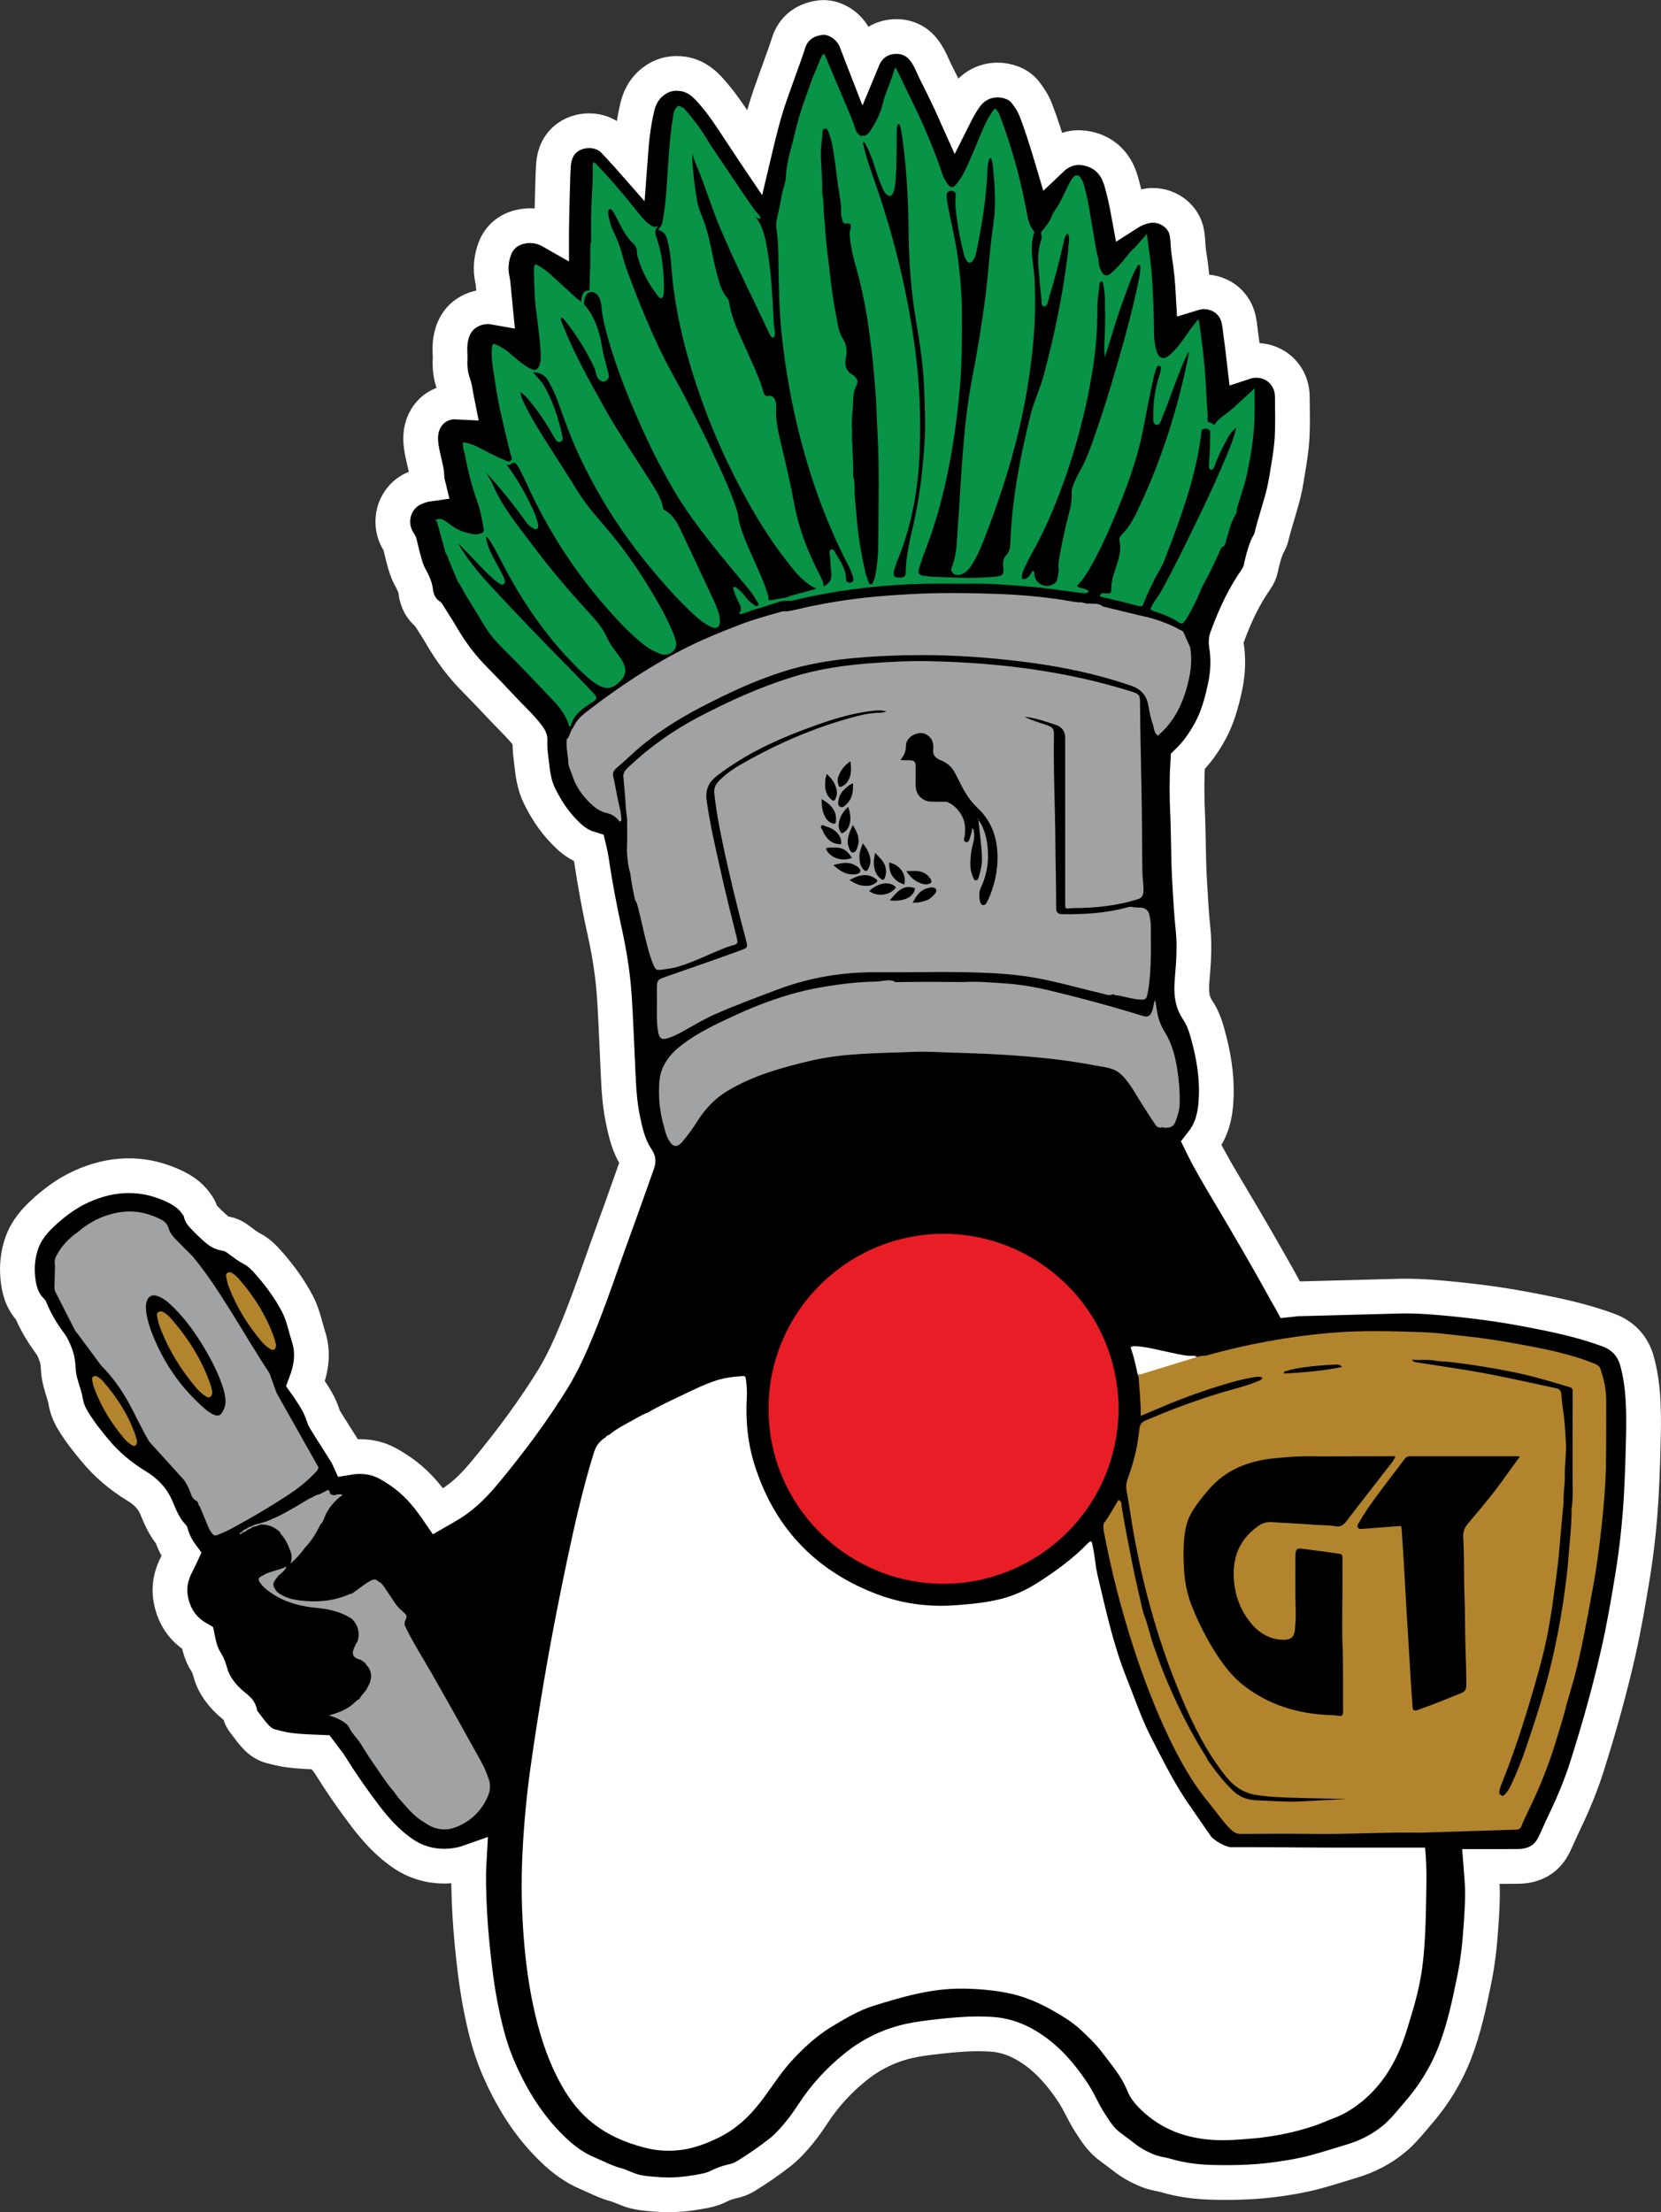<?xml version="1.0" encoding="UTF-8"?>
<svg id="Layer_2" data-name="Layer 2" xmlns="http://www.w3.org/2000/svg" viewBox="0 0 478.19 636.8">
  <rect x="0" y="0" width="478.19" height="636.8" fill="#333333" stroke="none"/>
  <defs>
    <style>
      .cls-1 {
        fill: #fff;
      }

      .cls-2 {
        fill: #e91d26;
      }

      .cls-3 {
        fill: #9f896e;
      }

      .cls-4 {
        fill: #9f8b6f;
      }

      .cls-5 {
        fill: #a0a2a4;
      }

      .cls-6 {
        fill: #8f7b60;
      }

      .cls-7 {
        fill: #cdb8a2;
      }

      .cls-8 {
        fill: #b2842d;
      }

      .cls-9 {
        fill: #ccb8a2;
      }

      .cls-10 {
        fill: #c7b197;
      }

      .cls-11 {
        fill: #089347;
      }

      .cls-12 {
        fill: #9a846a;
      }

      .cls-13 {
        fill: #6cac64;
      }

      .cls-14 {
        fill: #518a4d;
      }

      .cls-15 {
        stroke: #fff;
        stroke-miterlimit: 10;
        stroke-width: 10px;
      }
    </style>
  </defs>
  <g id="Layer_1-2" data-name="Layer 1">
    <g>
      <path class="cls-15" d="M473.15,412.34c-.14,6.27-.3,12.41-.66,18.63-.45,7.83-1.31,15.58-2.53,23.03-1.13,6.88-2.37,14.19-3.99,21.36-2.35,10.4-5.32,21.23-9.08,33.1-1.63,5.16-3.83,10.57-6.71,16.54-.5,1.04-.98,2.12-1.45,3.16l-.07,.15c-.26,.58-.52,1.16-.79,1.74-.24,.53-.51,1.1-.84,1.68-1.98,3.56-5.4,5.48-9.88,5.54-1.61,.02-3.34,.03-5.45,.03-1.33,0-2.67,0-4,0h-1.34c.1,1.26,.2,2.54,.29,3.88,.31,4.23,.04,8.38-.22,12.39l-.02,.32c-.4,6.17-1,11.14-1.91,15.62-1.53,7.61-3.01,14.46-5.6,21.21-2.46,6.41-6.13,12.42-10.89,17.87-.46,.52-.92,1.07-1.36,1.59-1.55,1.83-3.15,3.72-5.15,5.4-3.61,3.01-7.67,5.15-12.41,6.56-1.14,.34-2.3,.69-3.42,1.04-2.32,.71-4.71,1.45-7.15,2.1-3.58,.95-7.06,1.52-10,1.95-4.76,.7-9.85,1.04-15.55,1.04-1.43,0-2.95-.02-4.5-.07-4.54-.13-8.84-.78-12.78-1.94-.51-.15-1.08-.27-1.68-.39-1.11-.23-2.35-.49-3.64-1.02-2.72-1.12-4.85-2.34-6.71-3.81-.79-.63-1.63-1.25-2.44-1.85-.66-.49-1.35-1-2.02-1.52-2.28-1.77-3.73-4.03-5.02-6.02l-.39-.6c-.96-1.48-1.75-3-2.51-4.47-.73-1.4-1.41-2.72-2.2-3.93-4.47-6.81-9.03-11.35-14.37-14.29-2.97-1.63-5.98-2.54-9.2-2.76-1.22-.08-2.51-.13-3.83-.13-3.96,0-7.99,.39-11.41,.77-3.15,.35-5.76,.67-8.37,1.24-5.66,1.25-10.83,3.72-15.38,7.34-4.95,3.93-9.16,8.55-12.52,13.72-2.35,3.61-4.72,6.6-7.27,9.13-.7,.7-1.35,1.28-1.98,1.78-3.09,2.44-6.49,4.8-10.11,7.02-1.14,.7-2.4,1.18-3.97,1.51-1.22,.26-2.48,.72-3.96,1.45-1.87,.93-3.79,1.25-5.49,1.54l-.75,.13c-2.66,.47-5.36,.71-8.01,.71-1.43,0-2.88-.07-4.3-.2l-.81-.07c-1.42-.12-3.02-.27-4.66-.69-1.18-.31-2.25-.75-3.2-1.14-.8-.33-1.54-.64-2.23-.82-2.16-.58-4.09-1.47-5.95-2.32-.79-.36-1.51-.69-2.22-.99-3.57-1.5-6.86-3.8-10.36-7.24-6.4-6.29-11.51-14.11-15.62-23.92-2.36-5.65-3.68-11.46-4.75-16.89-1.16-5.9-1.85-11.91-2.41-17.53-.59-5.87-.93-11.75-1.02-17.5-.03-2.23,0-4.38,.12-6.49-2.07,.73-4.34,1.13-6.8,1.19-.16,0-.32,0-.48,0-4.15,0-8.17-1.22-11.61-3.54-4.85-3.26-8.4-7.5-10.95-10.84-3.58-4.68-6.97-9.58-10.08-14.56-.46-.74-1.04-1.48-1.65-2.25-.4-.51-.81-1.04-1.22-1.6l-1.15-.05c-2.57-.1-5.21-.2-7.86-.55-1.91-.25-3.71-.72-5.29-1.13-1.57-.41-3.04-1.34-4.37-2.77-.98-1.05-1.8-2.14-2.59-3.2l-.62-.82c-.44-.57-1.17-1.52-1.33-2.87-.06-.54-.46-.99-1.84-2.08-1.66-1.32-3.07-2.82-4.31-4.57-1.07-1.52-1.83-3.09-2.31-4.83-.29-1.03-.65-2.19-1.19-3-1.55-2.34-2.06-4.8-2.51-6.98-3.83-2.24-6.25-5.43-7.41-9.77-1.04-3.88-.61-7.6,1.32-11.36,.36-.69,.71-1.42,1.05-2.12l.04-.09c.11-.23,.23-.46,.34-.7-1.29-1.75-2.26-3.66-2.89-5.7-2-2.28-3.12-4.94-4.1-7.28l-.21-.51c-1.07-2.54-2.91-4.58-5.63-6.22-4.69-2.84-8.72-6.28-11.99-10.22-2.27-2.73-4.12-5.07-5.78-7.66-1.11-1.72-2.3-3.84-2.72-6.49-.16-1-.49-2.05-.84-3.17-.49-1.56-1.05-3.34-1.22-5.29l-.07-.89c-.1-1.37-.19-2.5-.52-3.47-.47-1.36-1.01-2.79-1.85-3.91-2.29-3.06-4.16-6.29-5.57-9.61-2.72-2.86-3.4-6.31-3.69-9-.39-3.61,0-7.06,1.12-10.28,1.03-2.92,2.82-5.53,5.64-8.21,3.86-3.66,7.66-6.31,11.61-8.09,8.64-3.9,17.23-4.1,25.42-.6,2.65,1.13,5.63,2.7,7.68,5.76l.08,.11c.34,.47,.94,1.28,1.12,2.43,.05,.29,.5,.77,1.13,1.41l.1,.1c1.36,1.39,2.52,2.47,3.63,3.4,.66,.56,1.33,.87,2.11,.98,1.31,.19,2.5,.69,3.64,1.54l.65,.48c1.2,.9,2.32,1.75,3.51,2.36,2.24,1.16,3.83,2.99,5.11,4.45,3.23,3.71,5.79,7.36,7.82,11.17,1.25,2.35,1.91,4.73,2.54,7.04,.24,.88,.49,1.79,.77,2.66,1.68,5.23,.48,9.9-.86,13.47,.42,.58,.79,1.15,1.15,1.7,.17,.27,.34,.52,.51,.78,1.23,1.84,2.59,4.08,3.42,6.78,.23,.74,.77,1.58,1.35,2.48,.2,.31,.39,.61,.58,.92,.82,1.32,1.66,2.66,2.49,3.95,.57,.9,1.14,1.8,1.71,2.7l.1,.16c.32,.51,.7,1.11,1.02,1.82,3.03-.5,5.85-.33,8.53,.51,1.95,.61,3.55,1.6,4.95,2.48l.28,.18c3.84,2.4,7.19,5.58,10.25,9.74l.09,.12c.58,.79,1.17,1.59,1.75,2.44,1.23-.7,2.44-1.44,3.62-2.16,4.13-2.52,7.36-6.07,9.97-9.22,7.68-9.25,14.03-17.96,19.39-26.63,2.89-4.68,5.13-9.8,7.12-14.63,2.53-6.15,4.79-12.56,6.98-18.76,1.1-3.11,2.21-6.24,3.33-9.31,1.57-4.27,3.11-8.62,4.6-12.83l.11-.3c.63-1.77,1.25-3.53,1.88-5.3,.05-.14,.09-.27,.14-.41,.1-.31,.2-.59,.31-.89,.14-.37,.17-.5-.15-.96-2.51-3.67-3.37-7.76-4.12-11.37-.92-4.41-1.17-8.62-1.4-13.67l-.23-5.16c-.23-5.14-.46-10.46-.78-15.69-.38-6.25-1.29-12.57-2.79-19.33-1.54-6.97-2.86-14.07-3.9-21.11-.12-.79-.31-1.61-.51-2.48-.05-.2-.09-.4-.14-.61-2.12-.65-4.08-1.84-5.97-3.61-3.31-3.09-6.03-6.86-8.31-11.54-1.55-3.16-1.91-6.38-2.24-9.21-.06-.52-.12-1.03-.18-1.55-.22-1.71-.4-3.56-.29-5.48,0-.03-.02-.25-.59-1-1.05-1.37-2.31-2.78-3.85-4.33-1.79-1.79-3.53-3.64-5.21-5.42-.87-.93-1.69-1.8-2.52-2.66-1.31-1.37-2.47-2.56-3.54-3.64-3.73-3.73-7-8.01-9.72-12.71-.88-1.51-1.85-3.04-2.8-4.52-.35-.54-.69-1.08-1.03-1.62-2.05-1.56-3.31-3.87-3.65-6.71-.16-1.38-.91-2.83-1.6-4.08-.94-1.69-1.39-3.38-1.79-4.86l-.04-.13c-.3-1.12-.58-2.26-.84-3.36l-.34-1.39s-.01-.04-.08-.13c-1.79-2.6-2.35-5.85-1.53-8.91,.78-2.93,2.77-5.34,5.44-6.62,1.54-.74,2.94-1.19,4.31-1.38-.2-.82-.31-1.67-.33-2.53-.02-.96-.26-1.95-.53-3.1l-.29-1.22c-.43-1.87-.88-3.8-.95-5.9-.11-3.12,.91-5.96,2.88-8,1.97-2.04,4.63-3.06,7.65-2.9l-.13-.65c-.1-.49-.18-.99-.26-1.47-.21-1.2-.38-2.23-.72-3.17-.77-2.15-1.09-4.53-.95-7.1,.02-.41,0-.89-.02-1.4-.02-.49-.04-.99-.04-1.5,.03-2.14,.31-5.31,2.49-8.16,1.85-2.42,5.15-3.98,8.42-3.98,.7,0,1.39,.07,2.03,.22,.06,.01,.11,.03,.17,.04-.21-2.2-.43-4.42-.67-6.8-.04-.44-.12-.89-.22-1.35-.64-2.96-.36-6.07,.79-9.01,1.18-3.01,3.61-5.14,6.83-5.99,3.27-.86,6.44-.44,9.44,1.27v-.27c.07-3.85,.14-7.78,.26-11.66l.04-1.48c.05-1.75,.1-3.57,.21-5.39,.09-1.42,.36-5.73,4.26-8.41,1.71-1.18,3.85-1.83,6.03-1.83,2.76,0,5.35,1.04,7.1,2.86,1.36,1.42,2.68,2.87,3.95,4.28l.59,.66c.07,.08,.14,.16,.21,.24,.36-4.95,.84-10.02,2.07-15.03,.84-3.41,2.67-6.04,5.43-7.81,2.25-1.44,4.88-1.97,7.66-1.56,4.47,.67,7.07,3.72,8.96,5.95,2.65,3.11,4.85,6.47,6.99,9.72,.48,.73,.91,1.39,1.34,2.03,1.09,1.64,2.18,3.29,3.26,4.93l.02,.03c1.29-5.45,2.63-11.07,4.54-16.54,.88-2.54,1.81-5.1,2.7-7.58,.53-1.48,1.05-2.93,1.57-4.38,.39-1.1,.73-2.1,1.04-3.09,1.31-4.12,4.56-6.69,9.14-7.25,.31-.04,.63-.06,.95-.06,3.85,0,7.75,2.8,9.29,6.65,.45,1.13,.88,2.28,1.3,3.4,.24,.64,.48,1.28,.73,1.92,1.61-3.88,4.83-6.22,8.96-6.46,.23-.01,.45-.02,.66-.02,3.16,0,5.87,1.3,7.83,3.77,1.29,1.62,2.09,3.39,2.79,4.95,.28,.61,.53,1.19,.82,1.75,2.09,4.09,3.94,7.95,5.61,11.69,.07-.14,.15-.29,.22-.43,.9-1.71,1.74-3.11,2.66-4.4,2.18-3.05,5.53-4.81,9.21-4.81,1.42,0,2.84,.27,4.22,.8,1.54,.59,2.83,1.52,3.74,2.69,1.02,1.31,2.17,2.93,2.97,4.97,1.69,4.29,3.03,8.69,4.33,12.94l.23,.74c.05,.16,.1,.32,.15,.49,.43-.41,.91-.8,1.45-1.17,2.59-1.78,5.52-2.39,8.62-1.77,4.91,.97,8.31,4.19,9.82,9.3,.94,3.2,1.61,6.38,2.15,9.34,1.47-.94,3.11-1.61,4.89-2.01,.69-.15,1.41-.23,2.13-.23,4.81,0,9.02,3.39,9.79,7.89,.21,1.2,.28,2.33,.35,3.42,.06,.94,.12,1.83,.26,2.65,.63,3.7,.96,7.33,1.19,11.39,1.01-.31,2.07-.47,3.13-.47,3.86,0,7.33,2.05,9.05,5.36,.97,1.86,1.18,3.75,1.37,5.42,.04,.36,.08,.71,.13,1.04,.35,2.51,.73,5.38,1.08,8.47,1.08-.36,2.22-.55,3.4-.55,3.6,0,6.88,1.78,8.76,4.75,1.04,1.64,1.6,3.55,1.63,5.51l.02,1.5c.05,3.37,.1,6.85-.07,10.34-.17,3.26-.69,6.42-1.2,9.48-.15,.89-.3,1.78-.44,2.67-.55,3.55-1.56,6.9-2.53,10.15-.62,2.07-1.25,4.19-1.74,6.26-.24,1.02-.68,1.83-1.03,2.47-.13,.25-.26,.46-.34,.67-.81,2.01-1.32,4.17-1.71,6.03-.24,1.16-.71,2.21-1.49,3.32-3.18,4.57-5.83,9.9-8.33,16.78-.2,.55-.24,1.18-.13,1.87,.67,4.05,.53,8.15-.43,12.53-.89,4.03-2,8.31-4.17,12.31-1.93,3.57-4.06,6.46-6.5,8.82-.29,4.71-.3,9.84-.02,15.68,.06,1.26,.08,2.52,.11,3.75,.01,.66,.02,1.23,.04,1.81,.03,1.23,.06,2.45,.08,3.68v.1c.06,2.8,.11,5.69,.27,8.51l.07,1.27c.25,4.44,.5,9.02,.97,13.48,.28,2.61,.32,5.36,.15,8.91-.06,1.24-.16,2.49-.26,3.69-.1,1.17-.19,2.36-.25,3.52-.14,2.99,.37,5.22,1.61,7.03,1.91,2.79,2.72,5.93,3.43,8.71l.05,.19c1.68,6.55,2.28,12.45,1.84,18.05-.24,2.97-.89,7.34-3.86,11.12-.08,.12-.18,.28-.33,.47,2.35,4.84,5.18,9.58,7.68,13.78,4.76,7.99,10.98,18.54,16.84,29.24,.36,.65,.73,1.28,1.13,1.95-.13-.23-.06-.11,0,0,.42-.04,1.43-.22,1.83-.24l30.07-.8c5.78-.08,11.38,.45,17.1,1.05,6.7,.7,13.17,1.64,19.21,2.8,8.03,1.53,15.86,3.14,23.41,5.96,4.12,1.54,6.93,4.54,8.1,8.67,.97,3.42,1.56,7.14,1.79,11.39h0c.17,3.08,.21,6.26,.14,9.45Z"/>
      <path class="cls-2" d="M322.05,405.61c-.29,29.08-23.88,50.43-50.64,50.31-27.55-.12-50.36-22.62-50.15-50.74,.21-28.04,23.28-50.2,50.75-50.01,26.6,.19,49.84,21.58,50.04,50.44Z"/>
      <path class="cls-1" d="M327.46,395.38c-.51-2.55-1.1-5.08-1.97-7.55,.76-.48,1.51-.32,2.23-.25,3.04,.26,5.96,1.1,8.94,1.7,2.35,.47,4.66,1.16,7.1,1,.24-.02,.49,.18,.73,.28,0,.8-.75,.7-1.17,.83-4.75,1.41-9.47,2.91-14.21,4.37-.66,.2-1.25,.37-1.66-.37Z"/>
      <path class="cls-10" d="M335.11,322.92c.25,0,.51,.02,.76,.03-.27,.38-.51,.13-.76-.03Z"/>
      <path class="cls-6" d="M95.19,430.15c-.18-.06-.26-.18-.24-.37,.17,.07,.25,.19,.24,.37Z"/>
      <path class="cls-12" d="M323.21,308.12c.2,0,.31,.12,.35,.31-.19-.02-.32-.11-.35-.31Z"/>
      <path class="cls-12" d="M318.06,438.18c.01,.18-.07,.3-.24,.36-.03-.19,.07-.3,.24-.36Z"/>
      <path class="cls-1" d="M410.29,531.86h-25.96c-9.98,0-20.02-.16-30-.12-1.38,0-4.86-1.95-5.67-3.08-1.78-2.49-4.24-6.17-6-8.67-4.47-6.36-7.57-12.74-11.17-19.67-2.81-5.4-4.91-11.71-7.17-17.33-3.79-9.44-5.99-19.62-8.33-29.5-.67-2.82-.76-5.62-1.42-8.44-.16-.67-.12-1.27-.64-1.4-.21,.16-.44,.3-.63,.49-4.38,4.55-9.45,8.22-14.76,11.59-3.09,1.96-6.37,3.48-9.92,4.43-4.42,1.18-8.94,1.58-13.47,1.93-8.25,.63-16.26-.57-23.91-3.65-17.28-6.96-28.69-19.42-34.15-37.23-1.89-6.15-2.45-12.5-2.09-18.92,.1-1.83-.03-3.64-.28-5.45-.08-.55-.3-.74-.82-.71-2.62,.14-5.2,.45-7.72,1.27-3.58,1.16-6.92,2.85-10.29,4.46-3.14,1.49-6.3,2.95-9.29,4.72h0c-1.45,.53-2.78,1.31-4.12,2.07-2.44,1.38-4.99,2.6-7.16,4.43-.4,.1-.74,.28-.94,.65,0,0,0,0,0,0h0c-1.66,1.02-2.77,2.4-3.36,4.31-.87,2.76-1.68,5.53-2.42,8.32-2.74,10.25-4.93,20.63-7.04,31.02-1.82,8.97-3.52,17.97-5.04,26.99-1.34,7.97-2.6,15.96-3.73,23.96-1.2,8.49-1.99,17.01-2.4,25.56-.38,8.14-.23,16.29,.43,24.43,.52,6.41,1.35,12.77,2.69,19.05,1.57,7.36,3.74,14.51,7.24,21.22,2.27,4.36,5,8.38,8.74,11.63,4.71,4.08,10.24,6.52,16.23,8.06,3.58,.92,7.23,1.08,10.81,.55,3.63-.54,7.1-1.87,10.43-3.51,5.5-2.7,9.61-6.9,13.15-11.76,2.71-3.72,5.2-7.59,8.4-10.96,3.34-3.52,6.87-6.76,11.05-9.26,3.85-2.3,7.69-4.63,12.04-5.98,8.3-2.57,16.59-4.98,25.42-4.9,4.47,.04,8.89,.41,13.25,1.29,4.76,.96,9.17,2.9,13.36,5.33,2.56,1.48,5.09,3.03,7.26,5.02,2.28,2.1,4.53,4.23,6.42,6.74,2.64,3.52,5.57,6.84,7.22,10.99,.88,2.22,2.37,3.96,4.02,5.55,5.82,5.61,12.97,8.2,20.91,8.64,3.85,.21,7.71-.11,11.57-.46,5.85-.53,11.54-1.7,17.11-3.53,1.94-.64,3.77-1.52,5.68-2.21,3.1-1.14,5.86-2.88,8.4-4.97,5.3-4.37,8.88-9.98,11.36-16.32,1.15-2.94,1.99-5.99,2.91-9.02,1.69-5.5,2.89-11.1,3.38-16.82,.39-4.43,.58-8.88,.65-13.32,.1-6.33,.35-11.14-.24-17.46Z"/>
      <path class="cls-4" d="M279.78,239.48c-.02-.35-.12-.71,.12-1.05,.4,.26,.52,.62,.47,1.07-.2,0-.4,0-.59-.01Z"/>
      <path class="cls-14" d="M312.28,174.61c-.27,.06-.51,0-.7-.21,.25,.02,.5,.03,.7,.21Z"/>
      <path class="cls-13" d="M165.41,210.17c0-.3,.08-.54,.4-.63-.06,.26-.14,.51-.4,.63Z"/>
      <path class="cls-9" d="M29.49,384.09c.11,.11,.21,.22,.32,.33-.11-.11-.21-.22-.32-.33Z"/>
      <path class="cls-7" d="M46.56,411.79c.1,.11,.2,.22,.3,.33-.1-.11-.2-.22-.3-.33Z"/>
      <path class="cls-3" d="M281.72,235.93c-.16-.03-.27-.12-.27-.29,0-.04,.11-.08,.16-.12,.03,.14,.05,.28,.08,.43,0,0,.02-.02,.02-.02Z"/>
      <g>
        <path class="cls-5" d="M79.65,401.07l-2.04-5.7c-7.52-11.44-14.71-24.9-22.3-33.88-1.29-1.28-2.6-2.54-3.85-3.84-1.15-1.19-2.44-2.4-2.89-3.99-.39-1.37-1.17-2.08-2.3-2.65-3.78-1.9-7.74-2.73-11.95-2.02-4.53,.76-8.51,2.7-11.97,5.72,0,0,0,0,0,0-2.49,1.72-4.52,3.86-5.98,6.51-.45,.81-.76,1.73-.58,2.71,.03,.18,.04,.36,.04,.55l-.15,6.11c-.01,.42,.06,.83,.22,1.21l5.62,11.02c.14,.33,.68,.99,.92,1.26l6.23,8.4c.14,.23,.3,.45,.49,.64,7.47,7.58,9.41,14.47,13.8,21.87l10.03,11.07c.85,1.27,1.53,2.63,2.01,4.09,.32,.96,.87,1.67,1.82,2.04h0s0,0,0,0c.24,.51,.3,1.09,.71,1.52,.84,2.01,1.68,4.03,2.52,6.04,.25,.59,.59,1.13,.97,1.65,.45,.61,.91,.75,1.64,.45,1.34-.54,2.66-1.11,3.92-1.79,5.26-2.83,10.42-5.85,15.45-9.1,2.93-1.89,5.71-3.95,8.16-6.45,.54-.55,1.79-1.71,1.4-2.29l-11.92-21.15Zm-15.75,5.59c-.53,.87-1.24,1.03-2.2,.64-1.52-.62-2.71-1.72-3.89-2.8-5.32-4.88-9.49-10.61-12.53-17.15-1.38-2.97-2.59-6-3.13-9.25-.09-.53-.1-1.06-.15-1.6,0-.76,.05-1.5,.35-2.21,.46-1.12,1.41-1.62,2.57-1.32,1.72,.45,3.06,1.5,4.32,2.69,3.89,3.67,6.97,7.97,9.68,12.56,2.1,3.56,4,7.22,5.25,11.18,.42,1.33,.75,2.68,.75,4.09,0,1.18-.42,2.21-1.01,3.18Z"/>
        <g>
          <polygon class="cls-5" points="323.22 308.77 323.21 308.76 323.21 308.76 323.22 308.77"/>
          <path class="cls-5" d="M338.96,307.99c-.59-3.82-1.54-7.56-3.62-10.88-1.01-1.61-1.7-3.33-2.08-5.17-.28-1.36-.46-2.74-.68-4.1-.52,.95-.47,2.06-.84,3.05-.62,1.66-1.26,2.02-2.91,1.51-8.58-2.67-17.26-5-26-7.12-4.57-1.11-9.22-1.93-13.91-2.22-3.79-.23-7.59-.61-11.4-.37h0s0,0,0,0c-6.6-.06-13.2-.09-19.81,.03-.07-.07-.15-.13-.22-.21-1.7-.72-3.39,.01-5.09,.04-5.59,.09-11.12,.78-16.61,1.77-8.51,1.53-16.57,4.43-24.39,8.05-5.06,2.34-10.13,4.71-14.63,8.06-3.73,2.78-6.63,6.18-6.96,11.08-.27,4.03,.04,8.04,1.12,11.97,.46,1.66,.78,3.35,1.68,4.85,1.14,1.92,2.33,2.07,3.78,.4,1.65-1.91,3.12-3.96,4.46-6.09,2.27-3.6,5.15-6.58,8.81-8.74,7.34-4.34,15.45-6.6,23.65-8.53,9.76-2.3,19.77-2.15,29.7-2.57,3.63-.16,7.28,.11,10.92,.21,6.91,.19,13.8,.46,20.69,1.02,6.89,.55,13.75,1.35,20.53,2.66,2.84,.55,5.93,.61,8.06,3.08,.17,.05,.25,.18,.35,.31,2.19,2.51,3.72,5.45,5.5,8.22,1.18,1.84,2.34,3.69,3.59,5.48,.51,.73,1.06,.97,1.88,.74,.19,.02,.39,.03,.58,.05,.25,.15,.5,.14,.75,.03,0,0,0,0,0,.01,1.31,.07,2.11-.59,2.56-1.76,.62-1.6,1.14-3.2,1.19-4.95,.11-3.33-.15-6.63-.66-9.91Z"/>
        </g>
        <path class="cls-5" d="M140.71,512.18c-.56-1.74-1.29-3.42-2.16-5.01-4.74-8.57-9.51-17.14-14.38-25.64-2.6-4.55-5.45-8.96-7.69-13.72,.01-.31,.02-.61,.04-.92,.78-1.78,.76-1.75-.54-2.96-.81-.76-1.66-1.5-2.27-2.46-.98-1.52-2-3.02-3.02-4.51-.45-.66-.89-1.34-1.69-1.63h0s0,0,0,0c-.66-.77-1.41-.78-2.27-.32-1.98,1.06-3.64,2.58-5.52,3.77,0,0,0,0,0,0-.16,.03-.33,.02-.47,.08-4.46,1.97-9.12,2.45-13.92,1.91-2.57-.29-5.05-.85-7.11-2.57-1.38-1.89-1.35-2.39,.19-4.27,.07-.08,.1-.18,.15-.28,0,0,0,0,0,0q2.14-1.58,2.4-2.69c-2.07,1.04-4.29,1.28-6.26,2.25-.38,.19-.73,.46-1.11,.65-.76,.39-.77,.88-.33,1.55,.96,1.48,2.32,2.51,3.77,3.45,3.87,2.53,8.23,3.6,12.74,4.01,3.58,.33,6.96,1.14,10.01,3.1,0,0,0,0,0,0,1.83,1.9,2.44,4.1,1.62,6.65-.43,.43-.59,1.01-.84,1.53-.98,2.05-.44,3.11,1.84,3.68h0s0,0,0,0l1.31,.92s0,0,0,0c0,0,0,0,0,0,.1,.45,.48,.7,.73,1.04,.97,1.31,1.1,2.74,.65,4.26-.2,.67-.57,1.26-.86,1.89-.54,1.19-1.71,1.92-2.21,3.12,0,0,0,0,0,0-1,.45-1.65,1.35-2.51,1.97-1.83,1.33-3.89,2.14-6.31,2.76,1.54,.5,2.79,.97,3.92,1.7,.72,.47,1.48,.93,1.86,1.73,.85,1.8,2.35,3.12,3.39,4.78,1.77,2.97,3.75,5.8,5.71,8.64,1.23,1.79,2.45,3.59,3.92,5.2,.71,1.2,1.66,2.22,2.57,3.26,1.83,2.09,3.69,4.15,6.16,5.54h0c2.81,2.04,5.93,2.57,9.11,1.31,4.37-1.73,7.52-4.85,9.28-9.26,.59-1.49,.6-3,.11-4.54Z"/>
        <path class="cls-5" d="M96.74,430.33c-.55,.18-1.04,.06-1.54-.17h0c-.13-.1-.23-.21-.24-.38-.13-.46-.06-1.17-.92-.69-.68,.38-1.38,.71-2.08,1.06-.71,.14-1.36,.39-1.94,.83-.39,.18-.8,.31-1.16,.53-2.77,1.69-5.58,3.32-8.46,4.83-1.18,.53-2.37,1.05-3.55,1.58-.74,.23-1.49,.45-2.23,.68h0c-.83,.18-1.64,.38-2.36,.86h0c-.6,.04-1.02,.44-1.51,.72-.47,.13-.83,.4-1.09,.8,0,0,0,0,0,0-.14,.06-.31,.1-.43,.19-.12,.09-.29,.3-.26,.35,.16,.29,.36,.05,.52-.04,.13-.07,.23-.21,.34-.32h0c.47-.12,.93-.29,1.25-.68,.58-.32,1.25-.47,1.75-.96,0,0,0,0,0,0,.76-.06,1.45-.33,2.12-.66,0,0,0,0,0,0,2.23-.09,4.13,.68,5.71,2.25h0c.02,.29,.19,.49,.37,.69,1.22,1.33,1.9,2.96,2.54,4.61,.43,1.11,.58,2.25,.07,3.73,1.68-1.54,3-2.96,4.13-4.58,0,0,0,0,0,0,0,0,0,0,0,0,1.92-1.97,3.3-4.31,4.52-6.75,.67-.58,.89-1.43,1.21-2.2,.92-2.22,2.39-4,4.17-5.57,.29-.26,.81-.31,.85-.85-.6-.04-1.19-.08-1.76,.11Zm-12.19,15.01s-.03-.02-.05-.03c.02,0,.03,0,.04,0,0,.01,0,.03,0,.04,0,0,0,0,0,0,0,0,0,0,0,0Z"/>
        <path class="cls-5" d="M331.3,266.29c0-1.03-.21-2.02-.42-3.01-.21-.98-.85-1.63-1.9-1.96l-2.72-.16c-.7-.28-1.38-.06-2.05,.12-6.02,1.62-12.16,1.96-18.35,1.88-1.32-.02-1.8-.49-1.8-1.8,0-6.49-.18-12.98-.23-19.47-.08-10.03-.59-20.06-.41-30.09,.04-2.1-.28-2.43-2.28-3.14-2.07-.74-4.23-1.26-6.17-2.34,3.13,.33,6.06,1.37,9,2.36q2.68,.9,2.69,3.71c0,15.73,0,31.45,0,47.18,0,2.71,.02,1.85,2.75,1.83,6.26-.04,12.37-.7,18.26-2.58,1.08-.35,1.46-1.1,1.52-2.19,.1-1.84-.27-3.64-.3-5.46-.12-7.94-.09-15.87-.26-23.81-.17-8.42-.36-16.84-.42-25.26-.01-1.99-.34-2.36-2.26-2.96-18.94-5.98-38.42-8.37-58.19-8.8-5.96-.13-11.9,.17-17.84,.64-7.4,.58-14.7,1.7-21.81,3.92-9.46,2.95-18.45,7.01-27.2,11.63-7.2,3.81-13.8,8.47-19.73,14.07-.82,.77-1.68,1.53-1.74,2.79,.28,3.05,.59,6.1,.73,9.16,.11,1.11,.23,2.21,.37,3.32,.02,3.03,.08,6.07-.06,9.1,.13,2.18,.34,4.35,.98,6.45,.29,2.59,.84,5.13,1.37,7.68,.35,.42,.52,.9,.66,1.44,1.1,3.98,1.85,8.05,2.93,12.04,.49,1.81,1.01,3.62,1.78,5.34,.7,1.55,1.02,1.38,2.71,1.16,1.17-.15,2.69-.34,3.83-.67,5.17-1.47,9.73-3.95,14.75-5.83,2.55-.95,3.21-.28,2.56-2.89-1.57-6.29-3.16-12.58-4.56-18.91-1.49-6.75-3.11-13.48-4.05-20.35-.43-3.15,.61-5.31,3.09-7.2,7.33-5.59,15.49-9.61,24.05-12.86,6.73-2.55,13.51-4.95,20.73-5.75,1.19-.13,2.37-.24,3.89,.18-.83,.31-1.31,.38-1.79,.38-2.93-.01-5.75,.7-8.54,1.47-10.24,2.83-19.95,6.96-29.24,12.09-3.14,1.74-6.28,3.52-8.78,6.19-.89,.96-1.35,1.99-1.21,3.34,.5,4.87,1.41,9.67,2.41,14.44,1.96,9.34,4.23,18.61,6.7,27.83,.6,2.26,.57,2.26-1.7,3.09-7.2,2.65-14.47,5.11-21.71,7.66-2.04,.72-2.2,.93-2.22,3.14-.01,2.25,.02,4.51-.01,6.76-.03,2.04,.02,4.08,.42,6.09,.32,1.65,1.02,2.1,2.63,1.61,1.39-.42,2.7-1.04,3.98-1.74,3.2-1.75,6.29-3.68,9.65-5.16,5.9-2.6,11.93-4.82,17.96-7.1,9.32-3.52,18.93-5.1,28.84-5.02,11.05,.09,22.1-.32,33.15,.27,5.27,.28,10.47,.87,15.62,1.99,5.35,1.16,10.63,2.63,15.96,3.88,.97,.23,1.94,.7,2.98,.26,.02-.04,.04-.09,.05-.13,0,0,0,0,.01,.01,.61,.41,1.34,.36,2.01,.5,1.98,.42,3.94,.98,5.97,1.1,1.4,.09,1.71-.18,1.99-1.5,.6-2.88,.81-5.81,.93-8.74,.16-3.74,.03-7.49,.06-11.24Zm-149.76-15.02c.02-.09,.03-.18,.08-.2-.03,.07-.05,.13-.08,.2Zm74.48-2.98c3.13,.72,5.03,3.44,4.3,6.31-2.98-.91-4.54-3.24-4.3-6.31Zm-4.09-2.79c1.14,1.25,2.22,2.11,2.75,3.43,.5,1.24,.54,2.47,.07,3.71-.29,.76-.53,.82-1.17,.33-1.59-1.21-2.01-2.93-2.01-4.79,0-.78,.2-1.55,.35-2.68Zm-3.54-2.75c1.1,1.36,1.75,2.63,2.09,4.06,.28,1.2,.06,2.31-.55,3.37-.36,.62-.71,.72-1.25,.22-.97-.91-1.18-2.1-1.26-3.33-.1-1.47,.43-2.8,.98-4.32Zm-4.18-1.85c.27-1.13,.69-2.19,1.32-3.41,1.21,2.01,2.09,3.83,1.43,6.03-.25,.84-.58,1.9-1.44,1.89-.74,0-1-1.08-1.27-1.85-.32-.9-.25-1.77-.04-2.68Zm-1.89-1.02c-1.86-1.82-.48-5.64,1.86-7.63,1.41,3.89,.34,6.92-1.86,7.63Zm1.66-8.67c-.57,.6-1.29,1.49-2.14,1.02-.85-.46-.48-1.57-.32-2.37,.22-1.13,.92-2.03,1.76-2.8,.66-.61,1.31-1.24,2.28-1.56,.07,2.13-.07,4.12-1.59,5.71Zm-2.67-7.54c.63-1.79,1.67-3.29,3.53-4.53,.19,1.89,.32,3.46-.35,4.99-.44,1.01-1.13,1.78-2.14,2.27-.51,.25-.76,.18-.94-.37-.25-.78-.37-1.57-.1-2.35Zm-3.69,.77c.04-.47,.21-.93,.37-1.64,1.59,1.37,2.55,2.88,2.9,4.79,.11,.59,.06,1.14-.12,1.71-.45,1.43-.85,1.54-1.9,.42-1.4-1.51-1.43-3.37-1.25-5.27Zm-1.07,5.57c1.6,1.02,2.92,1.94,3.67,3.52,.45,.96,.52,1.93,.44,2.94-.04,.52-.3,.77-.86,.6-.97-.29-1.68-.89-2.17-1.77-.89-1.58-1.13-3.29-1.07-5.29Zm-.08,7.69c.39-.4,.9,.06,1.34,.2,.81,.25,1.62,.53,2.31,1.05,1.29,.98,2.17,2.18,2.06,4.05-1.75,.06-3.1-.56-4.13-1.85-.53-.67-.98-1.38-1.27-2.2-.15-.42-.73-.82-.31-1.25Zm1.54,7.14c-.31-.51-.15-.81,.46-.82,.91-.01,1.82-.07,2.72,0,1.88,.14,3.06,1.3,4.05,2.94-2.66,1.11-5.88,.11-7.23-2.12Zm8.09,4.2c.75,.41,1.76,.98,1.55,1.8-.2,.79-1.32,.89-2.22,.88-2.13-.02-3.72-1.12-5.52-2.69,2.3-.62,4.24-1.05,6.18,0Zm1.81,5.83c-1.15-.21-2.16-.83-3.37-1.51,1.56-.86,2.87-1.39,4.36-1.44,1.31-.05,2.38,.46,3.38,1.2,.48,.36,.32,.66-.11,1-1.3,1-2.76,1.02-4.25,.74Zm2.32,1.63c2.45-2.32,5.87-3.07,7.7-1.07-1.53,2.32-5.32,2.85-7.7,1.07Zm5.91,2.69c2.06-2.34,3.79-4.79,7.3-3.49-.31,2.5-3.23,3.96-7.3,3.49Zm4.79-8.43c1.72-.02,3.14-.21,4.54,.28,1,.35,1.75,.99,2.34,1.84,.64,.92,.4,1.42-.73,1.64-.77,.15-1.51-.06-2.18-.33-1.61-.63-2.87-1.73-3.97-3.43Zm7.24,7.54c-.94,.9-2.16,1.1-3.33,1.41-.66,.17-1.36,.05-2.1,.16,.97-1.76,1.92-3.42,3.91-4.07,.99-.32,2.32-.64,2.81,.19,.44,.74-.6,1.65-1.29,2.31Zm16.45,.38c-.06,.15-.11,.3-.2,.44-.36,.57-.47,1.39-1.35,1.43-.56,.02-.98-.75-1.09-1.95-.1-1.02-.08-2.03,.37-2.99,1.31-2.8,2.06-5.78,2.09-8.84,.04-3.8-.54-7.53-2.74-10.79,.28,3.8,.97,7.56,1,11.39,.01,1.79-.43,3.49-.95,5.18-.13,.43-.28,.85-.8,.87-.55,.01-.62-.5-.8-.87-1.04-2.18-.85-4.48-.61-6.76,.12-1.21,.48-2.4,.74-3.6,.19-.89,.31-1.79,.07-2.69-.19-.26-.38-.79-.59-.01-.24,.77-.45,1.54-.72,2.3-.15,.43-.48,.75-.99,.59-.51-.16-.61-.61-.48-1.05,.33-1.05,.29-2.12,.26-3.19-.08-2.98-2.35-6.17-5.11-7.25-.37-.15-.73-.1-1.11-.1-1.18,0-2.36,.03-3.54-.03-2.53-.12-4.33-1.87-4.44-4.4-.08-1.82,.02-3.64,0-5.47-.03-1.75-.33-2.01-2.1-2.05-.69-.01-1.39,0-2.07,0-.02-.17-.08-.31-.04-.37,.92-1.09,1.39-2.24,1.4-3.75,0-1.68,1.2-2.84,2.77-3.42,1.34-.49,2.64-.36,3.78,.6,1.26,1.05,1.42,2.56,1.29,3.97-.13,1.41,.51,2.09,1.55,2.68,.33,.18,.68,.32,1.02,.47,1.67,.77,2.94,1.94,3.77,3.59,.65,1.29,1.3,2.58,1.97,3.87,1.2,2.3,2.67,4.42,4.55,6.19,3.96,3.74,5.56,8.42,5.66,13.71,.08,4.29-.85,8.4-2.55,12.33Z"/>
        <path class="cls-8" d="M61.12,400.62c0,1.5-.86,2.01-1.87,1.32-.9-.61-1.77-1.27-2.49-2.1-4.63-5.4-8.32-11.36-10.8-18.04-.34-.92-.54-1.89-.73-2.85-.09-.45-.09-.98,.39-1.26,.48-.28,.99-.24,1.48,.05,.71,.43,1.36,.95,1.92,1.58,4.99,5.65,8.99,11.89,11.5,19.04,.29,.82,.45,1.69,.6,2.26Z"/>
        <path class="cls-8" d="M79.47,387.13c0,1.35-.78,1.81-1.69,1.2-.81-.55-1.6-1.15-2.25-1.9-4.18-4.88-7.52-10.27-9.76-16.3-.31-.83-.49-1.71-.66-2.58-.08-.4-.08-.88,.36-1.14,.44-.25,.9-.21,1.33,.05,.65,.39,1.23,.86,1.73,1.42,4.51,5.11,8.12,10.75,10.39,17.21,.26,.75,.41,1.53,.55,2.04Z"/>
        <path class="cls-8" d="M39.44,414.9c0,1.22-.7,1.63-1.52,1.08-.73-.49-1.44-1.03-2.02-1.71-3.76-4.39-6.76-9.23-8.77-14.66-.28-.74-.44-1.54-.59-2.32-.07-.36-.07-.79,.32-1.02,.39-.23,.81-.19,1.2,.04,.58,.35,1.11,.77,1.56,1.28,4.05,4.59,7.3,9.66,9.34,15.47,.24,.67,.37,1.38,.49,1.84Z"/>
        <path class="cls-5" d="M332,208.79c.23,.96,.29,2.12,1.18,2.87,0,0,0,0,0,0,.05,.06,.1,.12,.15,.17,.76-.75,1.57-1.46,2.29-2.26,3.24-3.59,5.11-7.9,6.29-12.52,.91-3.55,1.41-7.17,.69-10.82l-1.99-4.45c-1.29-.85-.17,.02-1.43-.76-.36-.22-.74-.41-1.12-.59-2.16-1.05-4.42-1.81-6.71-2.53-.13-.04-.22-.04-.29,0-.37-.14-.73-.31-1.14-.31l-12.38-2.99c-1.19-1.05-2.68-.72-4.06-.87-.41,.06-.81,.02-1.19-.12-.25-.04-.5-.06-.71-.21-2,.05-3.93-.46-5.88-.75-6.42-.95-12.88-1.5-19.35-1.71-8.31-.27-16.62-.36-24.94,.13-4.23,.25-8.44,.54-12.65,1.01-5.22,.58-10.39,1.43-15.53,2.48-2.31,.47-4.56,1.17-6.91,1.45-.08-.01-.15-.02-.23-.03-.47-.07-.93,.02-1.38,.16-4,1.13-8.01,2.25-11.89,3.75-4.95,1.91-9.87,3.89-14.63,6.25-10.12,5.02-19.49,11.23-28.44,18.08-1.53,1.17-3.09,2.33-4.1,4.03-.16,.27-.31,.54-.46,.82-.08,.14-.15,.28-.22,.42-.03,.05-.05,.1-.08,.15-.5,.59-.68,1.38-1.01,2.07-.19,.38-.25,.81-.7,1.01-.23,2.06,.17,4.08,.42,6.11,0,0,0,0,0,0,0,0,0,0,0,0-.15,1.55,.65,2.84,1.11,4.23h0c.81,2.57,2.13,4.84,3.95,6.83,1.7,1.85,3.42,3.58,6.06,4.17,1.41,.32,2.76,1.11,3.61,2.46,.82-.13,.54-.76,.51-1.22-.07-1.1-.25-2.18-.54-3.24-.68-2.82-1.1-5.68-1.74-8.51-.23-1.03,.13-1.77,.88-2.41,2.49-2.12,4.82-4.43,7.34-6.51,7.93-6.56,16.97-11.26,26.22-15.59,5.15-2.41,10.44-4.5,15.9-6.14,9.69-2.91,19.7-3.74,29.72-4.15,10.34-.42,20.69-.06,31,.96,8.81,.87,17.57,2.13,26.19,4.23,3.96,.97,7.88,2.1,11.74,3.42,2.8,.95,4.53,2.72,5.04,5.68,.23,1.32,.48,2.64,.83,3.94l.57,1.82Zm7.03-26.03h0s-.04-.01-.05-.02c0-.01,.02-.02,.02-.03,.01,.02,.02,.03,.03,.05Zm-.73-1.1s.07,.07,.11,.11c0,0,0,0,0,0,0,0,0,0,0,0,0,0,0,0,0,0,0,0,0,0,0,0-.04-.02-.09-.03-.13-.05,0-.02,.02-.04,.03-.06Zm1.36,11.41s0-.01,.01-.02c0,0,0,.02,0,.03,0,0,0,0-.01,0Z"/>
      </g>
      <path class="cls-8" d="M374.18,518.58c-4.13,.16-8.09-.15-12.36-.33-2.67-.11-4.88-.87-6.8-2.72-2.52-2.43-4.69-5.13-6.71-7.98-.1-.15-.19-.3-.29-.44-.32-.38-.54-.82-.73-1.27-6.29-10.02-11.21-20.67-15.09-31.83-1.04-2.98-1.67-6.09-2.78-9.05-.26-.42-.32-.9-.42-1.36-.04-.16-.08-.32-.14-.48-.95-4.27-2-8.53-2.84-12.83-1.07-5.5-2.21-10.99-3.09-16.53-.11-.68,.09-1.68-.96-1.97-1.24,2.17-2.52,4.32-3.92,6.4-.08,.12-.16,.24-.24,.36-.04,.1-.08,.2-.12,.3-.05,.7-.02,1.38,.11,2.08,2.14,11.3,4.99,22.41,8.54,33.35,2.92,8.99,6.29,17.81,10.39,26.33,3.15,6.54,6.71,12.84,11.37,18.46,1.88,2.27,3.6,4.81,5.56,6.88,1.17,1.23,2.01,2,3.7,1.98,6.81-.07,13.63-.1,20.45-.01,10.3,.14,20.59-.54,30.89-.35l27.54-.87c.9,0,1.47-.17,1.82-1.13,.54-1.45,1.24-2.84,1.92-4.24,3.1-6.36,5.76-12.89,7.83-19.67,1.17-3.84,2.41-7.65,3.34-11.56,0,0,0,0,0,0,.64-2.2,1.32-4.39,1.92-6.6,2.34-8.64,3.83-17.46,5.48-26.25,1.16-6.16,1.94-12.38,2.61-18.61,.59-5.49,1.06-10.99,1.17-16.51,.13-6.33,.05-12.66,.08-19,.01-3.03-.6-5.94-1.57-8.79,0,0,0,0,0,0-.26-1.25-1.32-1.61-2.31-2-6.7-2.65-13.75-4.02-20.79-5.33-5.52-1.03-11.08-1.87-16.68-2.47-3.88-.41-7.76-.93-11.66-1.06-8.84-.31-17.69-.56-26.53,.22-6.04,.53-12.04,1.33-17.98,2.43-5.99,1.11-11.95,2.46-17.82,4.14-.88-.08-1.72,.21-2.58,.28-.08,.07-.16,.16-.25,.19-5.2,1.6-10.4,3.2-15.6,4.81-.45,.14-.83,.12-1.19-.18-.11,.4,.25,.64,.35,.97h0c.2,3.75,.69,7.49,.6,11.26,2.12-.9,4.23-1.79,6.35-2.69,6.41-2.73,12.97-5.03,19.66-6.96,2.21-.64,4.45-1.13,6.71-1.52,.73-.13,1.47-.2,2.28,.06-.1,.79-.74,.88-1.24,1.09-2.22,.95-4.54,1.62-6.86,2.26-5.94,1.63-11.77,3.6-17.52,5.8-2.6,1-5.16,2.1-7.73,3.15-1.04,.43-1.72,.95-1.95,2.04h0c-.18,1.33-.34,2.65-.54,3.98-.59,3.93-1.76,7.71-3.09,11.45-.26,.94-.32,1.86-.14,2.85,.35,1.89,.67,3.8,.96,5.7,2.81,18.6,7.62,36.65,14.94,54,3.36,7.98,7.21,15.68,12.64,22.5,2.47,3.1,5.49,5.06,9.46,5.5,1.28,.14,2.56,.34,3.84,.42,7.17,.44,14.36,.45,21.54,.63l-13.55,.72Zm-3.98-123.88c1.73-.57,3.53-.85,5.32-1.11,3.01-.44,6.05-.63,9.09-.78,.58-.03,1.14,.01,1.79,.69-5.69,1.18-11.23,1.58-16.77,1.91-.11-.62,.28-.62,.56-.71Zm17.27,43.38c-.86,1.14-1.76,1.52-3.15,1.26-1.9-.35-3.85-.24-5.77-.4-4.17-.35-8.35-.49-12.52-.78-1.43-.1-2.63,.33-3.76,1.12-4.75,3.32-7.1,7.87-7.1,13.66,0,4.86,1.3,9.33,4.16,13.27,2.54,3.5,5.84,5.83,10.37,5.83,1.99,0,2.95-.95,3.12-2.93,.03-.37,.02-.75,.06-1.13,.29-2.73,.09-5.45,.06-8.18-.03-3.81,0-7.62,0-11.43,0-.43-.02-.86,.03-1.29,.12-1.05,.57-1.42,1.6-1.29,2.23,.28,4.46,.57,6.69,.87,1.33,.18,2.65,.38,3.98,.57,1.17,.17,1.23,.21,1.24,1.42,.02,2.95,0,5.9,0,8.86,0,5.31-.18,10.63,.02,15.94,.23,6.17,.09,12.33,.16,18.5,.03,2.11-.1,2.21-2.19,1.87-.64-.11-1.28-.08-1.92-.11-9-.42-17.29-2.89-24.48-8.5-3.16-2.47-5.62-5.58-7.79-8.93-2.86-4.42-5.24-9.11-7.17-14-1.27-3.2-1.98-6.53-2.2-9.99-.14-2.2-.23-4.39-.15-6.58,.13-3.54,.41-7.07,2.26-10.24,1.41-2.42,3.16-4.58,4.98-6.7,4.92-5.7,11.34-8.19,18.64-8.95,2.34-.24,4.69-.45,7.03-.55,2.41-.1,4.82-.03,7.23-.03,6.6-.01,13.2-.03,19.8-.04,.27,0,.53,0,1.03,0-.6,1.54-1.59,2.54-2.43,3.63-3.93,5.1-7.93,10.15-11.82,15.27Zm33.76,4.4c.38,5.68,.15,11.38,.39,17.06,.22,5.1,.1,10.2,.3,15.29,.13,3.27,.2,6.54,.23,9.82,.01,1.89-.25,2.27-2.03,2.96-3.79,1.48-7.53,3.1-11.39,4.42-.25,.09-.49,.22-.75,.28-.96,.22-1.24,.01-1.31-.99-.2-2.78-.4-5.56-.57-8.34-.43-6.9-.85-13.81-1.25-20.71-.26-4.34-.47-8.68-.73-13.01-.18-3-.38-5.99-.59-8.99-.07-1.05-.1-1.03-1.17-.94-3.37,.27-6.73,.52-10.1,.78-.48,.04-.98,.12-1.32-.36-.4-.59,.06-1,.31-1.45,2.49-4.41,5.62-8.37,8.64-12.4,1.48-1.97,3.02-3.9,4.48-5.89,.43-.59,.91-.81,1.62-.81,10.2,.01,20.4,0,30.6,0,.25,0,.5,.04,.99,.09-1.37,1.87-2.65,3.56-3.87,5.31-3.41,4.89-7.24,9.45-11.1,13.99-1,1.17-1.47,2.36-1.36,3.91Zm31.25-8.18c-.09,.63-.02,1.29-.04,1.93-.1,2.78-.29,5.55-.58,8.31-.15,1.43-.23,2.88-.34,4.31-.26,3.2-.66,6.38-1.09,9.55-.72,5.29-1.67,10.54-2.77,15.77-1.15,5.45-2.56,10.82-4.17,16.14-1.32,4.36-2.76,8.68-4.22,12.99-1.19,3.5-2.56,6.93-4.12,10.28-.47,1.01-.98,2.03-1.8,2.84-.29,.29-.55,.71-1.08,.43-.49-.25-.72-.68-.63-1.19,.1-.57,.26-1.15,.48-1.69,3.85-9.49,6.94-19.23,9.77-29.06,1.52-5.3,2.94-10.61,3.92-16.04,.57-3.15,1.09-6.31,1.49-9.49,.38-3.02,.85-6.02,1.2-9.05,.3-2.6,.48-5.21,.72-7.82,.3-3.3,.6-6.59,.9-9.89,0-.11,.03-.21,.03-.32-.12-2.47,.4-4.91,.35-7.38-.07-3.32,.51-6.63,.3-9.95-.2-3.09-.32-6.19-.84-9.25-.23-1.37-.29-2.76-.44-4.14-.15-1.42-.44-1.72-1.8-2.01-4.75-1.02-9.5-2.08-14.26-3.06-4.44-.92-8.9-1.76-13.39-2.45-4.11-.63-8.22-1.27-12.34-1.91-.42-.06-.82-.15-1.28-.7,2.47,.12,4.7-.16,6.92,.26,1.31,.24,2.66,.2,3.99,.35,3.4,.39,6.78,.87,10.15,1.42,5.11,.84,10.2,1.81,15.21,3.17,2.89,.78,5.76,1.64,8.63,2.5,1.42,.43,1.43,.46,1.42,1.86,0,4.88-.02,9.76-.04,14.65v8.03c-.02,3.53,.24,7.07-.26,10.59Z"/>
      <g>
        <polygon class="cls-11" points="189.38 65.26 189.38 65.26 189.39 65.26 189.38 65.26"/>
        <path class="cls-11" d="M361.18,111.82c-1.36,1.25-2.47,2.26-3.58,3.28-1.64,1.5-3.23,3.05-5.04,4.34-.91,.65-1.8,1.3-2.46,2.21-.18,.24-.36,.49-.61,.63-.51-.44-1.12-.71-1.75-.82-.24-.72,0-1.45-.07-2.17-.36-4.22-.44-8.45-.79-12.67-.36-4.38-.94-8.72-1.54-13.07-.07-.53-.18-1.06-.3-1.72-1.74,2.07-3.16,4.11-4.59,6.15-1.04,1.48-2.19,2.85-3.53,4.07-1.84,1.68-3.23,1.3-4-1.05-.03-.1-.06-.2-.08-.31-.32-1.45-.58-2.91-.6-4.39-.06-5.72-.21-11.42-.64-17.13-.3-3.94-.9-7.83-1.43-11.85-.99,1.13-1.87,2.17-2.77,3.18-.97,1.09-2.08,2.03-2.97,3.21-1.37,1.81-2.91,3.5-4.63,5.01-1,.88-1.96,.73-2.61-.42-.24-.41-.37-.88-.58-1.31-.4-.84-.22-1.78-.45-2.64-.71-2.67-1.05-5.4-1.53-8.1-.75-4.21-1.31-8.47-2.45-12.6-.24-.88-.56-1.72-1.06-2.47-.61-.91-1.56-.96-2.22-.1-.48,.62-.87,1.33-1.22,2.03-.94,1.9-1.82,3.82-2.83,5.68-.66,1.21-1.64,2.27-2.1,3.52-.66,1.81-1.9,3.13-3.05,4.56,0,.72,.34,1.37,.07,2.16-.89,2.59-1.05,5.3-.79,8.01,.3,3.06,.43,6.13,.86,9.17,.1,.74-.23,1.9,.78,1.98,.96,.08,.95-1.1,1.18-1.82,1.73-5.57,3.21-11.21,4.49-16.91,.17-.77,.25-1.64,1.09-2.28,.43,.77,.46,1.46,.38,2.13-.16,1.26-.19,2.54-.35,3.8-1.44,11.81-3.87,23.42-6.92,34.91-1.01,3.8-2.78,7.36-3.73,11.15-2.99,11.94-5.34,24-5.85,36.35-.06,1.46-.04,3.05-1.15,4.21-.95,.99-1.11,2.1-.97,3.37,.25,2.31,.05,2.66-2.2,2.89-5.28,.54-10.59,.36-15.88,.12-1.63-.07-3.28-.1-4.91-.39-1.27-.23-1.59-.82-1.23-1.99,.47-1.52,.94-3.04,1.52-4.52,5.88-15.05,8.67-30.77,10.17-46.77,.71-7.56,.69-15.13,.66-22.71-.02-5.2-.49-10.37-1.16-15.52-.71-5.48-2.18-10.81-3.07-16.25-.09-.58-.21-1.15-.17-1.74,.06-.91,.56-1.33,1.47-1.26,.85,.06,1.24,.5,1.16,1.36-.11,1.11-.17,2.22-.06,3.33,.41,4.34,1.18,8.61,2.23,12.83,.19,.77,.4,1.55,.77,2.25,.62,1.17,1.44,1.21,2.14,.1,.49-.77,.72-1.65,.91-2.54,1.57-7.59,2.79-15.22,3.13-22.97,.06-1.32,.06-2.69,.74-3.88,.39,.1,.44,.32,.49,.52,.15,.56,.26,1.14,.32,1.72,.61,5.75,.99,11.47,.11,17.26-.99,6.49-1.33,13.07-2.14,19.59-1.01,8.21-2.39,16.36-3.94,24.49-2.77,14.51-3.08,29.27-4.19,43.95-.24,3.21-.23,6.48-1.38,9.56-.32,.85-.74,1.75,.11,2.5,.87,.76,1.89,.56,2.84,.11,1.2-.57,1.95-1.61,2.63-2.69,1.88-2.98,3.11-6.26,4.35-9.53,5.12-13.46,9.27-27.19,11.59-41.44,1.01-6.18,1.76-12.39,2.06-18.63,.2-4.23,.15-8.48-.04-12.72-.2-4.44-1.65-8.88-.01-13.33-.98-1.16-1.57-2.54-1.88-3.98-.22-1.03-.4-2.06-.6-3.1-1.78-9.16-4.27-18.11-7.63-26.82-.26-.68-.65-1.18-1.15-1.63-.42,.13-.59,.48-.8,.78-1.38,1.96-2.36,4.13-3.29,6.32-1.54,3.65-2.98,7.35-4.74,10.9-.59,1.19-1.26,2.33-2.08,3.37-1.32,1.68-1.99,1.64-3.19-.18-.62-.94-1.05-1.96-1.39-3.02-1.43-4.38-3.21-8.62-5.03-12.85-2.2-5.11-4.77-10.04-7.13-15.07-.32-.68-.67-1.34-1.08-2.14-.52,.88-.64,1.67-.88,2.42-.86,2.67-2.15,5.18-2.77,7.93-.66,2.92-2.04,5.54-3.67,8.02-.36,.55-.84,1.08-1.5,1.32-.41-.04-.83-.02-1.23,.07-.65-.5-1.24-1.02-1.49-1.87-.68-2.27-1.6-4.45-2.54-6.62-2.15-4.98-4.24-10-6.35-15-.61-.29-.69,.23-.86,.58-.4,.84-.68,1.74-1.11,2.57v-.02c-.23,.53-.31,1.12-.64,1.62v-.02c-.15,.22-.13,.52-.3,.74-.75,1.58-1.23,3.26-1.83,4.89-1.47,4.03-2.85,8.1-3.8,12.27-.94,4.15-2.43,8.18-2.58,12.51-.06,1.77-.87,3.47-1.16,5.19-.42,2.45-.99,4.86-1.5,7.29-.22,.94-.17,1.89-.03,2.84,.45,2.99,.49,6.03,.53,9.03,.09,7.15,.2,14.29,.96,21.42,1.07,9.93,2.81,19.73,5.3,29.39,3.3,12.77,7.76,25.11,13.87,36.83,.56,1.08,1.03,2.21,1.35,3.39,.19,.72,.17,1.43-.8,1.56-.8,.11-1.22-.37-1.23-1.11-.03-2.94-1.78-5.16-3.1-7.55-.24-.43-.55-1.09-1.15-.87-.56,.2-.53,.9-.44,1.41,.27,1.52,.18,3.07,.4,4.59,.35,2.5-.22,3.74-2.28,4.62,.16-.45,.06-.94-.12-1.42-.43-1.14-1.03-2.21-1.58-3.3-3.14-6.18-5.47-12.63-6.72-19.47-.96-5.27-2.2-10.48-3.43-15.69-.94-3.96-1.97-7.93-1.69-12.08,.03-.37,0-.75-.1-1.11-.32-1.1-.82-2.01-2.19-1.78-.83,.14-1.12-.32-1.32-1.01-1.31-4.55-3.45-8.77-5.34-13.09-1.8-4.12-3.89-8.14-4.54-12.68-.08-.53-.26-1.06-.61-1.46-1.82-2.09-2.36-4.7-3.04-7.26-1.21-4.51-1.83-9.15-3.25-13.61-.77-2.42-2.01-4.66-2.42-7.22-.72-4.46-1.3-8.93-1.38-13.52,.64,2.21,1.59,4.23,2.39,6.3,1.89,4.89,3.49,9.91,5.49,14.73,4.29,10.32,9.42,20.27,14.12,30.42,.2,.43,.41,.86,.71,1.24,.16,.2,.34,.44,.64,.38,.3-.07,.36-.36,.43-.61,.09-.37,.05-.74,0-1.11-.3-2.05-.36-4.12-.47-6.17-.28-5.24-.58-10.47-1.39-15.65-.6-3.86-1.1-7.78-3.64-11.3,.57,.37,.92,.76,1.43,.54-.19-1.13-1.2-1.69-1.8-2.54-2.81-3.98-5.48-8.05-8.21-12.08-1.99-2.94-4.03-5.84-5.86-8.88-1.81-3.01-3.99-5.7-6.3-8.32-.61-.18-1.11-.86-1.85-.38-.82,.78-1.02,1.83-1.19,2.87-1.14,6.99-1.38,14.06-1.89,21.11-.2,2.85-.51,5.67-1,8.48-.17,.98-.37,1.99-1.22,2.68-.02,.08-.04,.17-.06,.25,.06,.06,.11,.13,.17,.19,1.38,.4,2,1.42,2.35,2.74,.67,2.52,.99,5.11,1.17,7.69,.66,9.3,2.52,18.36,5.1,27.29,3.71,12.83,8.75,25.13,15.01,36.91,4.41,8.3,9.36,16.26,15.41,23.49,1.68,2.01,3.6,3.75,5.94,4.95,.09,.04,.18,.09,.27,.13-2.33,.71-4.71,1.28-7.04,1.97-.46,.14-1.03,.16-1.33,.54-.21,.02-.43,.05-.63,.09-.54,.07-1.09,.15-1.63,.25-1,.19-1.98,.49-2.99,.46-.12-.13-.18-.33-.16-.62,.04-.66-.23-1.25-.43-1.84-1.41-4.22-3.42-8.2-5.16-12.28-1.1-2.58-2.21-5.15-2.83-7.9-.24-1.08-.3-2.18-.65-3.25-2.1-6.41-5.06-12.44-7.89-18.53-1.54-3.31-3.24-6.56-4.9-9.82-1.44-2.83-2.85-5.68-4.42-8.44-2.57-4.51-4.92-9.14-7.01-13.89-2.07-4.69-4.08-9.41-5.86-14.22-.96-2.58-2.02-5.14-2.7-7.79-.68-2.63-1.56-5.15-2.78-7.57-.46-.91-.81-1.86-1.03-2.83-.23-1.02-.6-2.04-.43-3.12,.08-.53,.52-.69,.91-.33,.23,.21,.38,.5,.56,.76,.74,1.04,1.17,2.25,1.8,3.36,1.13,2.02,2.15,4.11,3.97,5.68,.63,.54,.98,1.38,.99,2.27,0,.53,.08,1.04,.23,1.56,1.19,4.12,3.17,7.82,5.79,11.2,.27,.34,.48,.75,.99,.63,.59-.14,.57-.66,.65-1.14,.23-1.52,.1-3.02,.04-4.55-.16-4.15-.8-8.2-2.18-12.1-.41-1.16-.31-2.01,.53-2.83-.1-.11-.2-.11-.3,0-.11,.02-.21,.05-.32,.07-.22,.1-.44,.11-.65-.03-.78-.23-1.38-.73-1.97-1.28-1.15-1.09-2.15-2.31-3.14-3.56-3.76-4.76-7.7-9.36-11.94-13.71-.73,.49-.44,1.25-.43,1.88,.05,4.37-.43,8.71-.44,13.08-.12,1.26-.02,2.51-.05,3.77,0,.65,0,1.3,0,1.95-.1,.97,.2,1.97-.18,2.92-.02,.63-.08,1.26-.06,1.88,.07,3.85-.13,7.69-.25,11.53-1.74-.31-2.29,1.48-2.35,3.17-.48-.38-1.01-.69-1.46-1.11-2.46-2.25-4.93-4.49-7.38-6.75-1.1-1.01-2.32-1.84-3.59-2.61-.73-.44-1.05-.24-1.16,.6-.04,.37-.03,.74-.03,1.11,0,2.01,.15,4.02,.19,6.02,.06,3.14,.61,6.2,.95,9.3,.33,2.99,.81,5.97,.81,8.99,0,.79-.01,1.58-.25,2.36-.52,1.74-1.3,2.1-2.94,1.26-1.18-.61-2.23-1.43-3.25-2.27-1.67-1.38-3.24-2.9-5.16-3.95-2.29-1.24-2.45-1.15-2.5,1.5-.06,2.93,.57,5.78,.97,8.65,.97,6.97,2.76,13.76,4.4,20.58,.17,.69,.76,1.51,.1,2.08-.63,.55-1.41-.06-2.08-.32-2.65-1.07-5.13-2.5-7.69-3.77-1.23-.61-2.51-1-3.95-1.27-.1,.91-.02,1.68,.22,2.44,.14,.45,.28,.91,.36,1.38,.84,4.69,2.07,9.28,3.67,13.77,.84,2.35,1.17,4.83,1.68,7.26,.19,.91-.07,1.21-.98,1.51-.72,.24-1.48,.25-2.2,.12-1.46-.27-2.89-.64-4.23-1.32-1.24-.63-2.31-1.49-3.43-2.29-1.01-.72-2.02-1.13-3.18-.31,.22,.15,.57,.26,.62,.45,.71,2.53,1.39,5.08,2.07,7.62,.19,.72,.33,1.46,.87,2.03,.19,.55,.35,1.11,.57,1.64,.8,1.95,1.63,3.89,2.44,5.83,0,.19,.13,.29,.27,.38,.09,.13,.21,.24,.28,.38,2.1,4.03,4.68,7.77,6.96,11.69,1.62,2.78,3.79,5.2,6.1,7.46,4.68,4.58,9.11,9.4,13.64,14.12,2.12,2.21,4.01,4.64,4.85,7.7,.17,.04,.37,0,.41-.14,.89-3.38,3.53-5.13,6.26-6.84,1.44-.9,1.45-1.38,.29-2.6-1.97-2.07-3.94-4.16-5.94-6.19-7.99-8.12-15.92-16.29-23.65-24.67-3.5-3.79-6.76-7.75-9.37-12.22,3.12,2.93,5.9,6.2,9,9.14,.85,.81,1.7,1.59,2.68,2.24,.44,.29,.94,.66,1.45,.27,.57-.43,.34-1.05,.13-1.61-.13-.35-.32-.67-.48-1.01-1.06-2.26-2.44-4.35-3.46-6.62-.63-1.41-1.17-2.84-1.31-4.4,.71,.37,1.02,.98,1.38,1.56,1.46,2.34,2.66,4.83,3.95,7.26,6,11.32,13.27,21.69,22.63,30.51,1.46,1.38,2.98,2.7,4.79,3.65,1.9,.99,3.57,.7,5.14-.64,2.58-2.19,2.88-4.08,1.12-6.95-.31-.5-.66-.96-1-1.43-1.08-1.51-2.3-2.96-3.04-4.65-1.29-2.94-3.34-5.29-5.45-7.58-5.79-6.27-11.28-12.79-16.39-19.63-3.71-4.97-7.69-9.74-10.38-15.39-.84-1.77-1.62-3.57-2.76-5.19-.06-.07-.06-.07-.04-.07,.02,.03,.03,.05,.06,.07,4.17,4.59,8.09,9.38,11.67,14.45,.43,.61,1.01,1.09,1.65,1.48,.4,.25,.84,.61,1.31,.31,.53-.33,.48-.93,.35-1.45-.38-1.49-.9-2.93-1.56-4.33-2.13-4.45-4.46-8.77-7.55-12.75,1.06,.69,1.9-1.29,2.85-.16,.71,.85,1.18,1.88,1.66,2.89,.25,.53,.54,1.03,.78,1.57,2.13,4.8,4.5,9.48,7.12,14.03,4.92,8.52,10.65,16.46,17.2,23.8,3.17,3.56,6.45,7.03,10.24,9.95,1.4,1.08,2.94,1.9,4.6,2.48,1.32,.46,2.52,.17,3.54-.77,.97-.89,1.09-2,.72-3.21-.2-.66-.39-1.32-.65-1.96-1.29-3.14-2.85-6.15-4.55-9.09-4-6.95-8.4-13.62-13.54-19.79-3.33-3.98-6.88-7.79-9.6-12.25-2.49-4.07-5.1-8.06-7.65-12.09-2.73-4.3-5.51-8.56-7.7-13.17-.42-.88-.83-1.76-.98-3.12,1.67,1.17,2.6,2.54,3.6,3.79,2.4,2.98,4.41,6.22,6.3,9.54,.36,.63,.84,1.42,1.73,1,.78-.37,.53-1.19,.39-1.85-1.08-5-2.67-9.8-5.23-14.27-.8-1.39-2-2.42-3.19-3.86,2.29-.01,3.63,1.02,4.55,2.68,1.1,2,2.06,4.06,2.82,6.22,1.76,4.95,3.53,9.89,5.75,14.65,5.19,11.16,11.62,21.54,19.38,31.09,3.88,4.77,7.91,9.42,12.33,13.69,1.86,1.8,3.76,3.61,6.1,4.8,2.03,1.03,3.08,.29,2.89-1.95-.18-2.16-1.12-4.08-2.01-6-2.8-6.06-5.67-12.09-8.5-18.14-1.31-2.8-2.53-5.77-5.48-7.41-.24-.13-.35-.38-.4-.66-.5-2.97-2.24-5.37-3.77-7.81-4.37-6.95-9.04-13.72-13.05-20.9-4.34-7.78-8.72-15.53-11.99-23.84-.26-.66-.65-1.31-.5-2.11,.62,.06,.89,.5,1.17,.86,3.32,4.22,6.18,8.73,8.42,13.63,.4,.87,.42,1.87,.89,2.71,.37,.68,.92,1.18,1.76,1.16,.58-.01,1-.32,1.29-.81,.36-.6,.21-1.22,.03-1.85-.68-2.45-1.39-4.9-1.8-7.41-.75-4.5-2.08-8.73-5.2-12.2,.07-1.4,.4-3.06,1.72-3.46,.05,.01,.11,.03,.16,.05,.12,.04,.21-.03,.24-.13,.09,0,.18,0,.28,0,1.09,.28,1.86,.99,2.23,2.19,.21,.65,.38,1.33,.43,2.01,.12,1.85,.48,3.66,.91,5.45,1.11,4.63,2.57,9.15,4.19,13.63,2.67,7.37,5.81,14.54,9.18,21.61,1.6,3.35,3.41,6.58,5.19,9.83,3.62,6.61,8.08,12.64,12.76,18.52,3.48,4.38,7.13,8.63,10.66,12.97,.73,.9,1.31,1.92,1.91,2.92,.22,.37,.67,.86,.17,1.27-.41,.34-.77-.13-1.11-.34-1.01-.62-1.79-1.47-2.5-2.41-.7-.93-1.52-1.77-2.46-2.46-.23-.17-.54-.43-.85-.15-.23,.21-.09,.49-.02,.74,.39,1.39,1,2.67,1.67,3.94,.46,.88,.7,1.78,.03,2.68-.1,.14-.03,.29,.15,.36,1.42-.19,2.69-.89,4.05-1.28,2.62-.74,5.2-1.6,7.79-2.42,.69-.06,1.38-.11,2.08-.17,.68,.18,1.33-.05,1.98-.21,14.15-3.31,28.49-4.81,43.01-4.67,3.13,.03,6.25,.01,9.38,0,5.14-.02,10.25,.47,15.37,.87,4.6,.36,9.14,1.14,13.72,1.67,.36,0,.72,.04,1.07,.13,.43,.08,.86,.12,1.3,.03,1.07-.48,.49-.79-.12-1.05-.84-.37-1.84-.32-2.66-.97,1.6-1.62,2.75-3.39,3.8-5.23,2.47-4.33,4.58-8.84,6.53-13.43,3.67-8.64,7.03-17.4,8.8-26.67,.89-4.69,1.8-9.37,2.81-14.03,.23-1.04,.46-2.07,.86-3.06,.19-.47,.36-1.2,1.01-.98,.62,.2,.36,.9,.3,1.41-.05,.47-.19,.93-.34,1.39-1.29,3.8-1.81,7.73-1.75,11.73,.01,.92-.25,2.24,.87,2.46,1.01,.2,1.26-1.11,1.6-1.89,1.49-3.46,2.65-7.04,4.02-10.55,1.12-2.86,2.14-5.76,3.69-8.7,0,.97-.14,1.65-.28,2.32-2.98,14.43-7.41,28.39-13.62,41.77-1.45,3.12-2.89,6.26-5.43,8.72-.48,.46-.73,1.1-.58,1.75,.61,2.73-.26,5.24-1.08,7.76-.59,1.81-1.22,3.62-1.27,5.56-.05,1.89-.04,1.89-1.91,1.72q-1.05-.1-1.44,.74c.24,.22,.52,.37,.83,.43,3.4,.73,6.78,1.57,10.14,2.48,.46,.12,.93,.2,1.39-.06,1.38-3.55,3.01-6.99,4.9-10.29,.58-1.01,1.1-2.06,1.51-3.15,4.59-12.05,9.16-24.1,10.56-37.05,.78-.73,1.76-.62,2.46,.15,0,.02,0,.05,0,.07,.02,3.07-.04,6.14-.31,9.2-.06,.68-.29,1.79,.56,1.92,.74,.12,1.02-.96,1.26-1.63,.83-2.36,1.97-4.57,3.15-6.76,.68-1.27,1.35-2.58,2.86-3.68-.63,2.8-1.58,5.14-2.55,7.48-2.55,6.17-5.34,12.23-8.25,18.24-3.46,7.15-6.93,14.29-10.75,21.27-.99,1.8-2.45,3.3-3.15,5.26,.47,.47,1.11,.59,1.7,.8,2.09,.73,4.18,1.49,6.05,2.71,1.38,.91,1.51,.84,2.46-.58,1-1.5,1.76-3.12,2.61-4.7,.19-.24,.1-.62,.41-.8,.7-1.59,1.27-3.25,2.12-4.76,1.66-2.95,3.06-6.03,4.48-9.09,.24-.52,.43-1.31,.84-1.47,.89-.35,.86-1.05,1.06-1.72,.79-2.62,1.35-5.33,2.81-7.71,.19-.3,.3-.69,.31-1.05,.03-.76,.3-1.44,.51-2.15,.82-2.78,1.83-5.53,2.42-8.36,.98-4.7,1.81-9.43,2.09-14.25,.2-3.42,.05-6.83,.13-10.59Zm-221.44,23.97c.02,.06,.03,.13,.05,.19-.07-.03-.27-.05-.05-.19Zm113.1,20.21c-.01,3.3-.21,6.64-.91,9.91-.12,.56-.34,1.11-.55,1.65-.13,.34-.31,.73-.77,.66-.35-.05-.47-.38-.57-.69-.29-.91-.67-1.79-.88-2.72-.97-4.16-1.74-8.36-2.22-12.6-.32-2.88-.51-5.78-.79-8.66-.21-2.2,.03-4.45-.52-6.62-.04-.15-.03-.32-.02-.48,.18-4.13-.46-8.24-.31-12.68-.29-2.77,.3-5.81,.34-8.88,.02-1.28,.23-2.61,.87-3.82,.63-1.19,.42-1.92-.57-2.82-.2-.18-.41-.34-.64-.47-1.77-1.03-2.19-2.63-1.83-4.5,.39-2.03,.4-3.95-.82-5.78-1.14-1.71-1.4-3.77-1.77-5.72-.85-4.45-1.57-8.92-2-13.44-.33-3.41-.92-6.79-1.16-10.2-.13-1.84-.24-3.7-.45-5.52-.26-2.26-.02-4.55-.53-6.78-.04-.15-.03-.32-.03-.48,.12-4.08-.47-8.13-.36-12.21,.04-1.59,.39-3.14,.4-4.73,0-.51,.05-1.31,.75-1.41,.73-.1,.88,.68,1.08,1.19,.62,1.58,1.01,3.22,1.28,4.89,.72,4.37,1.13,8.77,1.84,13.14,.25,1.54,.55,3.13,.41,4.73-.07,.76,.17,1.47,.34,2.18,.29,1.2,.44,1.29,1.83,1.22,.62-.03,.7,.34,.68,.8-.03,.63-.32,1.21-.33,1.87-.02,1.6,.26,3.15,.55,4.7,.58,3.06,1.57,6.03,2.3,9.05,1.09,4.56,2.01,9.16,2.64,13.81,.46,3.45,.92,6.89,1.25,10.35,.24,2.47,.44,4.93,.64,7.4,.34,4.27,.42,8.54,.65,12.81,.54,10.27,.23,20.55,.19,30.82Zm7.93,8.92c-.01,1.06-.74,1.44-2.21,1.34-1.04-.07-1.43-.58-1.25-1.56,.23-1.26,.69-2.45,1.17-3.63,4.03-9.89,5.86-20.27,6.27-30.86,.33-8.52,.13-17.05-.81-25.56-2.05-18.49-6.44-36.41-12.65-53.92-1.14-3.2-2.2-6.42-2.89-9.76,.17,0,.33,0,.5,.03,.74,1.2,1.27,2.5,1.8,3.8,1.2,2.95,1.87,6.08,3.21,8.98,.33,.72,.61,1.48,1.18,2.06,.85,.86,1.61,.74,2.07-.39,.47-1.14,.57-2.36,.66-3.58,.35-4.55,.33-9.11,.32-13.66,0-.88,.02-1.77,.45-2.54,.3,.01,.39,.14,.44,.29,.34,1.01,.52,2.06,.67,3.1,1.35,9.4,1.81,18.88,1.9,28.36,.08,8.45,.75,16.83,2.16,25.15,1.03,6.07,1.96,12.16,2.24,18.29,.25,5.44,.52,10.87,.18,16.35-.49,7.91-1.4,15.71-3.14,23.44-1.06,4.7-2.24,9.39-2.29,14.26Zm66.77-82.94c-1.8,8.63-4.19,17.12-6.69,25.57-1.57,5.32-3.17,10.63-5,15.87-1.34,3.84-2.58,7.73-4.5,11.34-.95,1.78-1.91,3.53-2.56,5.44-.22,.66-.28,1.3-.25,2,.1,2.24-.46,4.41-1.03,6.54-1.1,4.19-1.98,8.41-2.68,12.68-.14,.83-.11,1.69-.06,2.54,.06,.97-.28,1.88-.41,2.82-.08,.57-.46,1.02-1.02,1.34-2.33,1.35-5.16,.03-5.56-2.62-.05-.36,.06-.75-.18-1.09-.54-.15-.58,.34-.74,.63-.42,.78-1.03,1.35-1.86,1.64-.57,.2-.89-.1-.82-.73,.09-.79,.32-1.55,.67-2.27,.72-1.47,1.41-2.97,2.22-4.4,3.61-6.37,6.44-13.08,8.95-19.95,2.66-7.25,4.76-14.67,6.49-22.18,.87-3.8,1.56-7.63,2.17-11.49,.9-5.76,1.27-11.53,1.26-17.35,0-2.15,.39-4.3,.6-6.45,.04-.38,.09-.82,.55-.84,.5-.02,.5,.53,.54,.84,.2,1.3,.44,2.61,.46,3.92,.06,3.55,.14,7.11-.03,10.65-.11,2.11-.26,4.21,.02,6.36,.74-2.36,1.53-4.7,2.22-7.07,1.21-4.16,2.69-8.24,4.18-12.31,.73-1.99,1.43-3.98,2.44-5.85,.18-.33,.34-.66,.52-.98,.11-.19,.28-.37,.49-.35,.33,.04,.35,.34,.36,.61,.05,1.76-.4,3.46-.76,5.15Z"/>
      </g>
      <path class="cls-1" d="M369.7,366.84s0,0,0,0c.13,.21,.07,.11,0,0Z"/>
    </g>
  </g>
</svg>